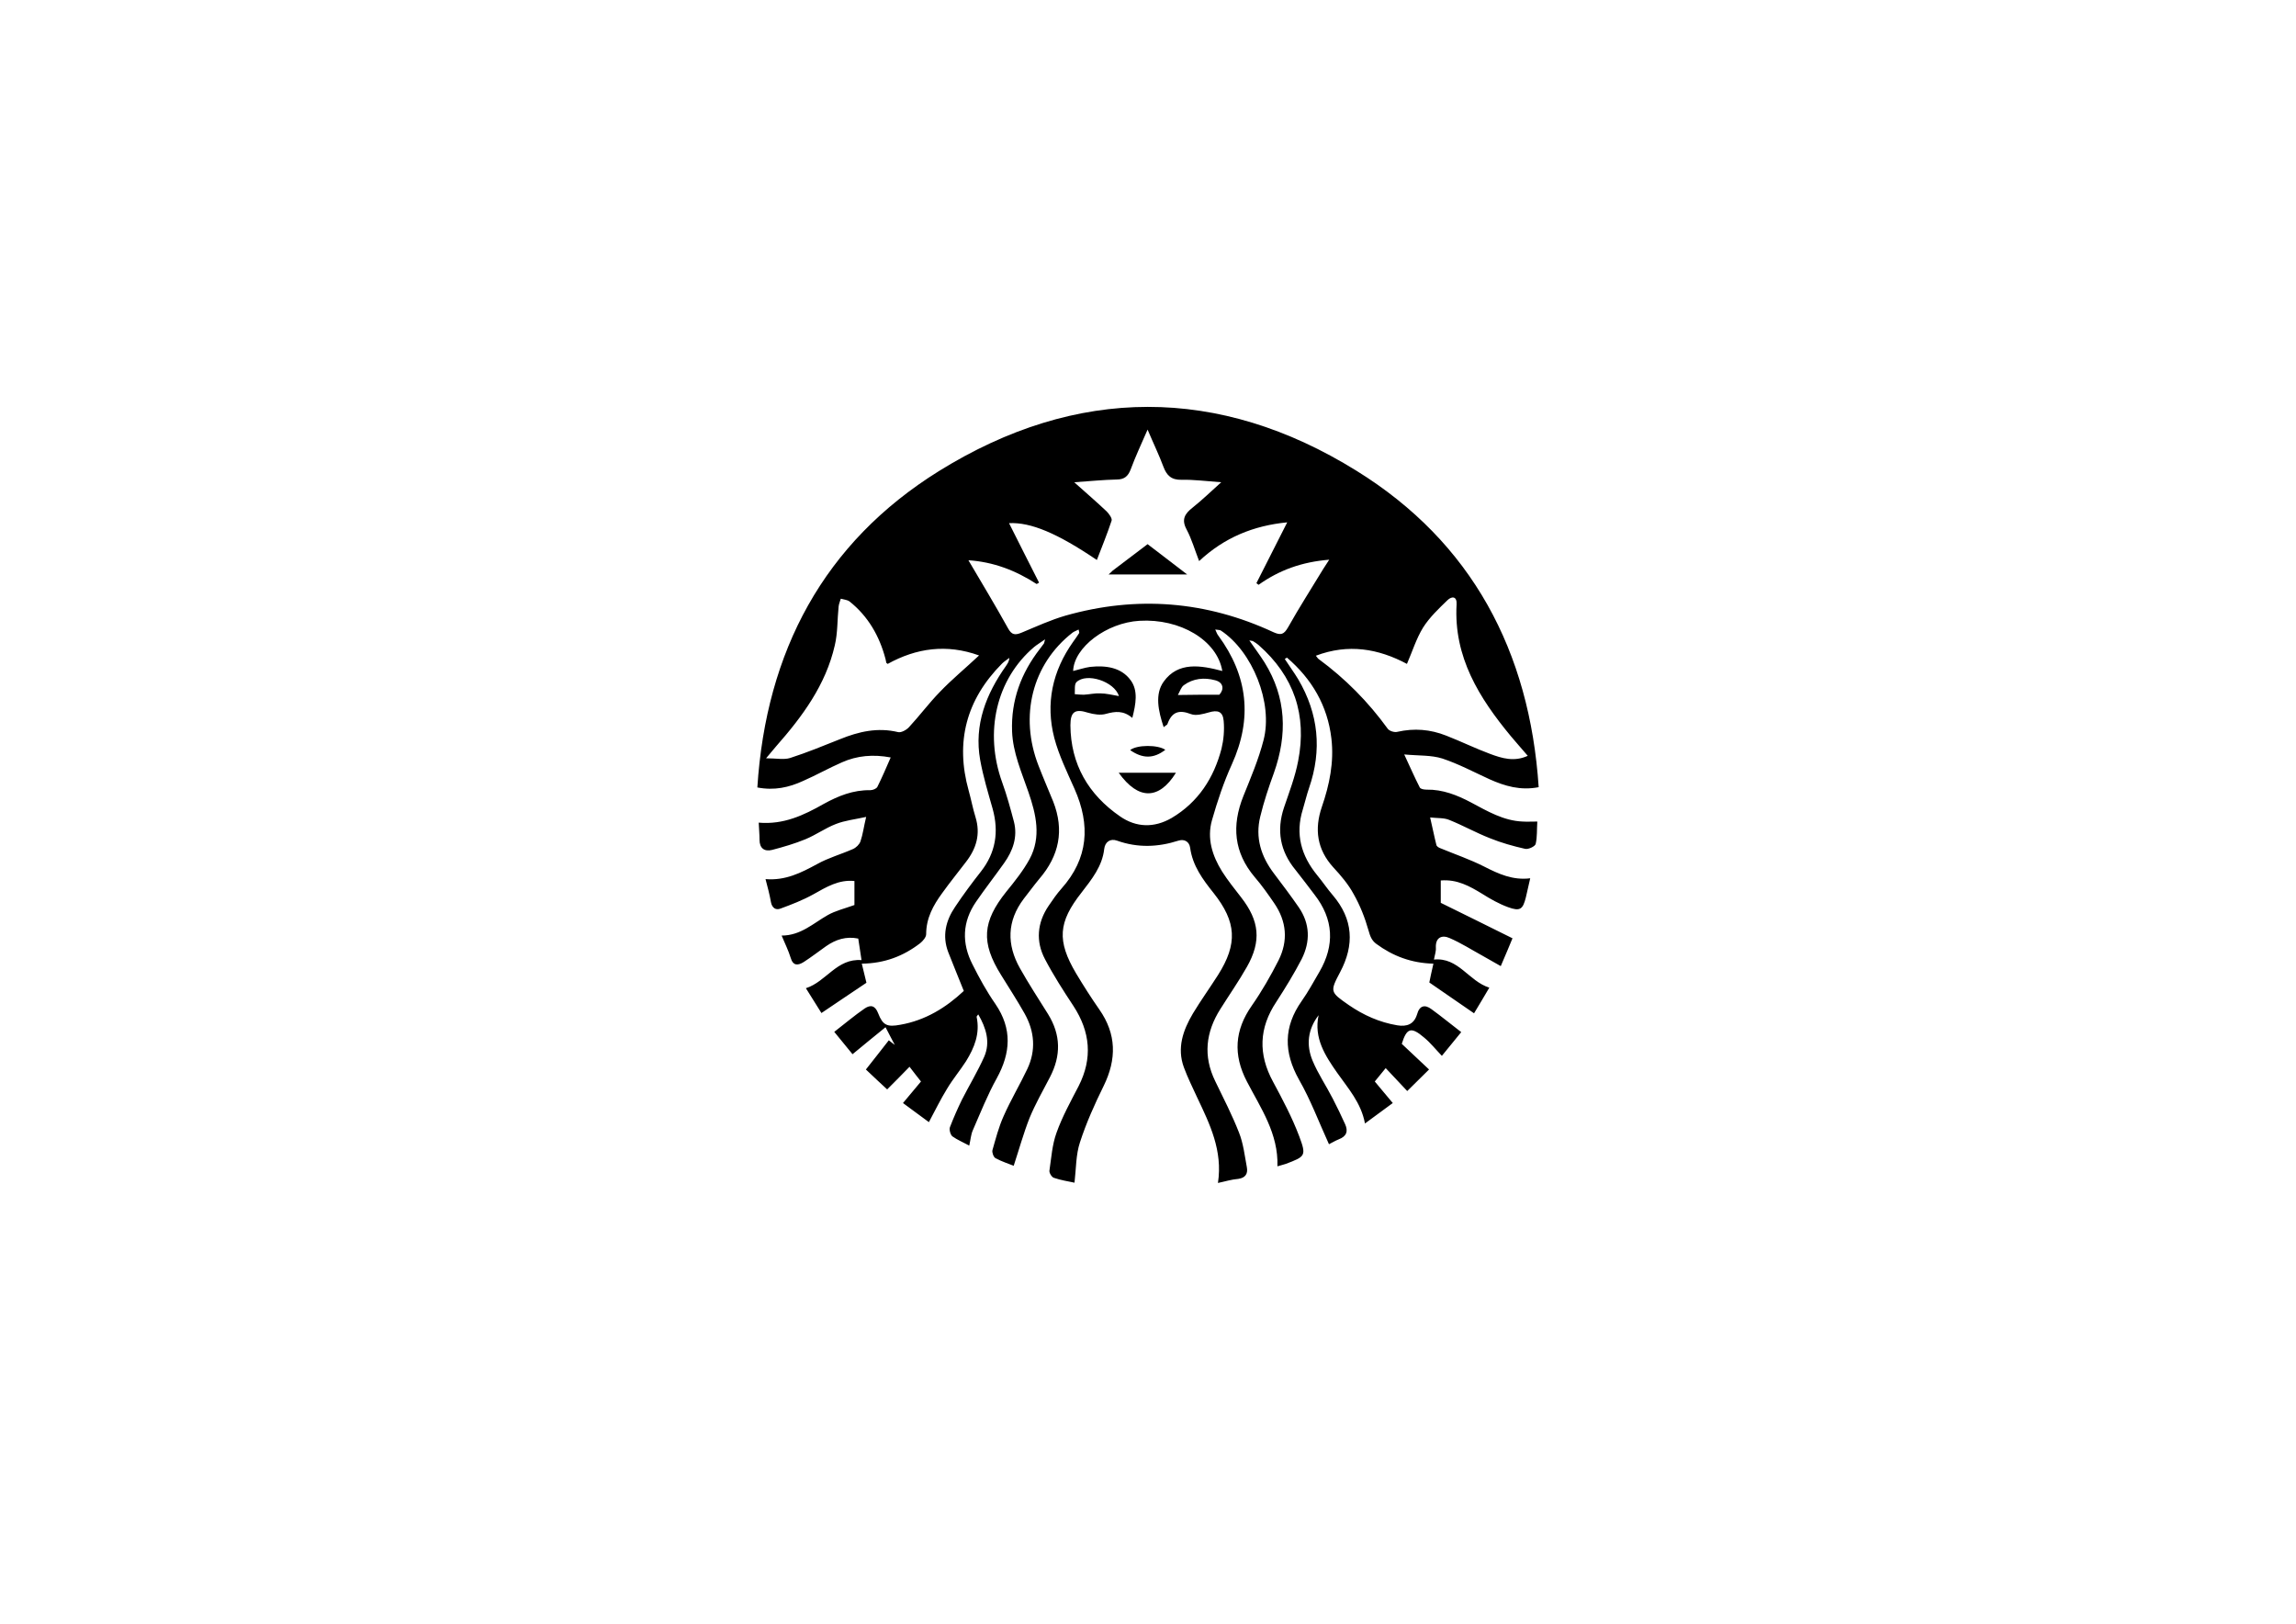 <?xml version="1.0" encoding="utf-8"?>
<!-- Generator: Adobe Illustrator 18.0.0, SVG Export Plug-In . SVG Version: 6.00 Build 0)  -->
<!DOCTYPE svg PUBLIC "-//W3C//DTD SVG 1.1//EN" "http://www.w3.org/Graphics/SVG/1.1/DTD/svg11.dtd">
<svg version="1.1" id="Layer_1" xmlns="http://www.w3.org/2000/svg" xmlns:xlink="http://www.w3.org/1999/xlink" x="0px" y="0px"
	 viewBox="0 0 841.9 595.3" enable-background="new 0 0 841.9 595.3" xml:space="preserve">
<g>
	<path d="M446.6,433.7c1.8-11.9-3-21.6-7.6-31.3c-1.7-3.7-3.5-7.3-4.9-11.1c-2.6-7.1-0.3-13.6,3.3-19.7c2.9-4.8,6.2-9.4,9.2-14.1
		c7.3-11.5,6.8-19.5-1.6-30.1c-4-5-7.7-10-8.6-16.6c-0.3-2.2-2.1-3.3-4.3-2.6c-7.5,2.4-14.9,2.7-22.5,0c-2.5-0.9-4.4,0.5-4.7,3
		c-0.7,6.4-4.6,11.2-8.3,16c-8.6,10.9-9.1,17.7-2,29.7c2.7,4.5,5.5,8.9,8.5,13.2c6.3,9,6.4,18.2,1.6,28c-3.3,6.7-6.4,13.6-8.7,20.7
		c-1.5,4.5-1.4,9.6-2,14.8c-2.3-0.5-5-0.9-7.6-1.8c-0.8-0.3-1.7-1.8-1.6-2.6c0.7-4.7,1-9.5,2.6-13.9c2.1-5.9,5.2-11.5,8.1-17.1
		c5.2-10.2,4.3-19.9-1.9-29.4c-3.7-5.6-7.3-11.2-10.4-17.1c-3.5-6.6-2.9-13.4,1.3-19.6c1.5-2.2,3-4.4,4.7-6.3
		c9.9-11.1,10.7-23.3,4.8-36.6c-2.7-6.1-5.7-12.2-7.4-18.6c-3.3-12.7-0.7-24.6,6.9-35.3c0.8-1.1,1.5-2.1,2.2-3.2
		c0.1-0.1,0-0.4-0.2-1.3c-0.9,0.5-1.7,0.7-2.3,1.2c-14.7,11.5-19.5,30.5-12.4,48.7c1.7,4.4,3.6,8.8,5.4,13.2
		c4.1,10.5,2.2,19.8-5.1,28.3c-2,2.4-3.8,4.9-5.7,7.3c-6.2,8.2-6.3,16.8-1.4,25.5c3.2,5.7,6.8,11.2,10.3,16.8
		c4.7,7.6,4.8,15.2,0.7,23.1c-2.6,5-5.4,9.9-7.5,15c-2.2,5.6-3.8,11.4-5.8,17.5c-1.7-0.7-4.3-1.5-6.7-2.8c-0.7-0.4-1.3-2.1-1.1-2.9
		c1.2-4.2,2.3-8.5,4.1-12.5c2.6-5.9,5.9-11.4,8.7-17.3c3.2-6.8,2.7-13.7-1-20.3c-2.7-4.8-5.7-9.4-8.6-14.1
		c-7.5-12-6.9-19.6,1.9-30.6c3.1-3.8,6.2-7.7,8.5-11.9c4.4-8.1,2.4-16.5-0.4-24.6c-2.5-7.3-5.7-14.4-6-22.3
		c-0.4-11.4,3.3-21.3,10.2-30.2c0.5-0.7,1-1.3,1.5-2c0.1-0.2,0.1-0.4,0.4-1.5c-1.7,1.2-2.9,1.9-4,2.8
		c-13.9,11.8-18.4,31.2-11.7,49.7c1.7,4.7,3,9.5,4.3,14.4c1.4,5.6-0.4,10.6-3.6,15.1c-3.4,4.8-7,9.4-10.3,14.2
		c-5.1,7.4-5.3,15.2-1.3,23c2.5,5,5.2,9.9,8.4,14.5c6.2,9.1,5.6,17.9,0.5,27.2c-3.4,6.1-6,12.7-8.8,19.1c-0.7,1.6-0.8,3.4-1.3,5.6
		c-2.2-1.2-4.4-2.1-6.2-3.4c-0.7-0.6-1.2-2.4-0.9-3.3c1.3-3.4,2.8-6.8,4.4-10.1c2.7-5.3,5.8-10.4,8.2-15.8
		c2.3-5.3,0.7-10.5-2.2-15.5c-0.3,0.4-0.6,0.7-0.6,0.9c1.3,6.1-0.8,11.3-3.9,16.3c-2.2,3.4-4.8,6.5-6.9,10c-2.4,3.9-4.4,8-6.7,12.3
		c-2.8-2-5.9-4.4-9.5-7c2.3-2.7,4.3-5.2,6.6-7.9c-1.1-1.4-2.3-2.9-4.2-5.4c-2.8,2.9-5.3,5.4-8.2,8.3c-2-1.8-4.5-4.2-7.8-7.3
		c2.9-3.7,5.7-7.2,8.4-10.7c0.7,0.6,1.5,1.1,2.2,1.7c-1-1.8-1.9-3.7-3.4-6.5c-4.2,3.4-8,6.5-12.1,9.9c-1.9-2.3-4.1-5-6.7-8.2
		c3.9-3,7.4-6,11.2-8.6c2.1-1.4,3.8-1.1,4.9,1.8c1.7,4.4,3.3,5.1,8.1,4.2c9.2-1.6,16.8-6.3,23.3-12.4c-2-5-3.9-9.6-5.7-14.2
		c-2.3-6-0.9-11.6,2.5-16.6c3-4.5,6.2-8.8,9.5-13c5.4-6.9,6.6-14.5,4.3-22.9c-1.7-6-3.5-11.9-4.6-18c-2.3-12.9,2.2-24.2,9.5-34.5
		c0.5-0.8,1.1-1.5,1.2-2.9c-0.9,0.7-1.9,1.3-2.7,2.1c-13.1,13.2-17.2,28.7-12.2,46.6c0.9,3.2,1.5,6.5,2.5,9.7
		c1.9,6.2,0.3,11.5-3.5,16.4c-2.9,3.8-5.9,7.5-8.7,11.4c-3.3,4.5-5.9,9.2-5.9,15.1c0,1.1-1.2,2.5-2.2,3.3c-6.1,4.7-13,7.4-21.4,7.5
		c0.7,2.9,1.3,5.4,1.7,7c-5.6,3.7-10.8,7.3-16.5,11.1c-1.7-2.7-3.6-5.8-5.7-9.1c7.5-2.4,11.3-11,20.4-10.3c-0.4-2.8-0.8-5.3-1.2-7.9
		c-4.4-0.9-8.2,0.3-11.8,2.8c-2.7,1.9-5.4,4-8.2,5.8c-2.1,1.3-3.9,1.5-4.8-1.6c-0.8-2.6-2-5-3.3-8.1c7,0,11.6-4.5,16.9-7.5
		c2.8-1.6,6.2-2.4,9.8-3.7c0-2.4,0-5.4,0-8.8c-5.7-0.6-10.3,2.2-15.1,4.9c-3.8,2.1-7.9,3.7-12,5.2c-1.8,0.7-3.1-0.3-3.5-2.3
		c-0.5-2.8-1.2-5.5-2-8.5c7.3,0.6,13-2.3,18.9-5.5c4.1-2.3,8.8-3.6,13.1-5.5c1.2-0.5,2.4-1.7,2.8-2.8c0.9-2.6,1.2-5.3,2.1-9
		c-4.1,0.9-7.8,1.3-11.1,2.6c-3.9,1.5-7.3,4-11.2,5.6s-8,2.8-12.2,3.9c-2.8,0.7-4.6-0.6-4.6-3.7c0-2-0.2-4-0.3-6.3
		c9.1,0.8,16.5-2.7,23.9-6.9c5.3-2.9,10.7-5.1,17-5c0.9,0,2.2-0.5,2.6-1.2c1.7-3.4,3.2-6.9,4.9-10.8c-6.4-1.2-12.3-0.7-17.9,1.8
		c-4.8,2.1-9.4,4.7-14.2,6.8c-5.2,2.4-10.6,3.6-16.8,2.4c3.2-49.8,24.3-89.7,66.6-116c50.4-31.3,102.7-31.4,153.1-0.1
		c42.3,26.2,63.5,66.2,66.8,116c-6.7,1.3-12.4-0.4-18-2.9c-5.7-2.6-11.3-5.6-17.3-7.6c-4.1-1.3-8.6-1-14-1.5
		c2.2,4.7,3.8,8.4,5.7,12.1c0.3,0.6,1.6,0.8,2.5,0.8c5.9-0.1,11.2,2,16.3,4.7c6,3.2,11.9,6.7,18.9,7c1.6,0.1,3.3,0,5.4,0
		c-0.2,2.9,0,5.6-0.6,8.2c-0.2,0.9-2.7,2.1-3.9,1.8c-4.4-1-8.7-2.2-12.9-3.9c-5.1-2-9.9-4.7-14.9-6.7c-1.9-0.8-4.2-0.6-7-0.9
		c0.9,3.8,1.5,7,2.3,10.1c0.1,0.5,0.9,1,1.5,1.2c5.3,2.2,10.9,4.1,16,6.7c5.3,2.7,10.5,5.1,16.9,4.3c-0.6,2.6-1.1,4.8-1.6,7
		c-1.1,4.4-2.1,5.2-6.5,3.6c-3.3-1.2-6.5-3-9.5-4.9c-4.6-2.8-9.2-5.4-15.2-4.9c0,3.2,0,6.2,0,8.2c9,4.4,17.4,8.6,26.3,13
		c-1.1,2.6-2.5,6.1-4.3,10.2c-2.5-1.4-4.6-2.6-6.7-3.8c-4-2.2-7.9-4.7-12.1-6.5c-2.7-1.2-5.2-0.3-5,3.6c0.1,1.3-0.4,2.6-0.7,4.3
		c9-0.9,12.7,7.9,20.3,10.3c-1.9,3.2-3.7,6.3-5.6,9.4c-5.4-3.7-10.6-7.3-16.4-11.3c0.3-1.4,0.8-4,1.5-6.9c-8.1-0.2-14.9-2.8-21-7.3
		c-1.7-1.3-2.2-2.8-2.8-4.9c-1.3-4.6-3.1-9.2-5.5-13.4c-1.9-3.5-4.6-6.7-7.4-9.7c-6-6.6-7-14-4.2-22.2c2.8-8.1,4.5-16.4,3.5-25
		c-1.4-12.1-7.2-21.9-16.3-29.7c-0.3,0.2-0.5,0.3-0.8,0.5c1.6,2.5,3.4,4.9,4.9,7.4c7.5,12.7,8.8,26,4,39.9c-0.9,2.6-1.5,5.3-2.3,7.9
		c-2.8,9-0.6,16.9,5.3,24.1c2,2.4,3.7,5,5.7,7.3c7.5,8.8,8,18.2,2.7,28.2c-3.8,7.2-3.7,7.3,3.2,12.1c5.4,3.7,11.2,6.3,17.7,7.4
		c3.6,0.6,6.2-0.4,7.3-4c0.9-3.3,2.9-3.7,5.3-1.9c3.6,2.6,7.1,5.5,10.9,8.4c-2.5,3.1-4.7,5.8-7.1,8.7c-2.3-2.4-4.2-4.8-6.5-6.7
		c-4.8-4.1-6.4-3.5-8.2,2.3c3.3,3.1,6.5,6.1,10,9.4c-2.9,2.9-5.4,5.3-8,7.9c-2.6-2.8-5.1-5.4-7.9-8.4c-1.6,1.9-2.8,3.5-4,4.9
		c2.2,2.6,4.3,5.2,6.6,7.9c-3.5,2.6-6.7,4.9-10.2,7.5c-1.4-7.6-6.2-12.9-10.2-18.6c-4.4-6.3-8.6-12.7-6.8-21.1
		c-4,5.2-4.6,11-2.2,16.7c2,4.8,5,9.2,7.4,13.9c1.6,3.1,3.1,6.2,4.5,9.3c1.2,2.6,0.6,4.5-2.3,5.6c-1.5,0.6-2.9,1.5-3.6,1.8
		c-3.7-8.1-6.7-16.2-11-23.7c-5.6-10-5.7-19.3,1-28.8c2.4-3.4,4.4-7.1,6.5-10.7c5.7-9.8,5.2-19.3-1.8-28.3c-2.3-3-4.6-6.1-7-9.1
		c-5.6-6.8-7-14.4-4.2-22.8c1.9-5.6,4.1-11.3,5.2-17.1c3.3-16.8-1.5-31.1-14.5-42.5c-0.6-0.5-1.3-1-2-1.4c-0.3-0.2-0.6-0.1-1.4-0.3
		c2,2.9,3.9,5.4,5.6,8.1c8,12.9,8.4,26.4,3.4,40.5c-1.9,5.2-3.7,10.6-5,16c-1.9,7.7,0.3,14.6,5,20.8c3.1,4.1,6.2,8.2,9.1,12.4
		c4.2,6.1,4.3,12.6,1.1,19c-2.8,5.4-6,10.6-9.3,15.7c-6.4,9.6-6.7,19.2-1.2,29.3c3.5,6.5,7,13.1,9.6,20c2.7,7.2,2.2,7.4-4.9,10.1
		c-0.9,0.3-1.8,0.5-3.1,0.9c0.4-12-6.1-21.3-11.2-31.1c-5.1-9.8-4.5-18.8,1.8-27.8c3.7-5.3,6.9-10.9,9.8-16.6c3.6-7.2,3-14.3-1.6-21
		c-2.2-3.2-4.5-6.5-7.1-9.5c-7.7-9.1-8.5-18.9-4.2-29.7c2.7-6.7,5.6-13.5,7.4-20.5c3.6-13.7-4.1-32.6-15.6-40.2
		c-0.4-0.3-1-0.2-2.1-0.4c0.5,1.1,0.7,1.7,1.1,2.2c10.9,14.8,12.6,30.4,5,47.2c-3,6.6-5.3,13.5-7.3,20.5c-1.9,6.7,0.1,13,3.7,18.8
		c2.1,3.3,4.6,6.4,7,9.5c6.7,8.6,7.5,16,2.1,25.5c-3,5.3-6.5,10.3-9.7,15.4c-5.4,8.5-6.4,17.3-1.9,26.5c3,6.2,6.2,12.4,8.7,18.8
		c1.6,4,2.1,8.5,2.9,12.8c0.4,2.3-0.5,3.8-3.1,4.2C451.6,432.4,449.4,433.1,446.6,433.7z M355.1,205.4c5,8.5,9.9,16.6,14.5,24.9
		c1.4,2.6,2.7,2.6,5.1,1.6c5.3-2.2,10.5-4.6,16-6.2c26.1-7.4,51.6-5.4,76.3,6.1c2.7,1.2,3.8,0.8,5.3-1.8c4.1-7.3,8.6-14.3,12.9-21.4
		c0.6-0.9,1.2-1.8,2.2-3.4c-10,0.8-18.3,3.8-25.9,9.2c-0.3-0.2-0.5-0.4-0.8-0.6c3.7-7.3,7.4-14.6,11.3-22.3
		c-12.4,1.2-23.1,5.6-32.3,14.2c-1.6-4.1-2.7-8-4.6-11.6c-2-3.7-0.6-5.8,2.2-8c3.4-2.7,6.5-5.7,10.5-9.3c-5.6-0.4-10.1-1-14.5-0.9
		c-3.8,0.1-5.5-1.6-6.7-4.8c-1.6-4.3-3.6-8.4-5.8-13.6c-2.4,5.5-4.5,10-6.2,14.6c-1,2.6-2.4,3.7-5.2,3.7c-4.8,0.1-9.6,0.6-15.5,1
		c4.6,4.1,8.3,7.3,11.9,10.7c0.9,0.9,2.1,2.6,1.8,3.4c-1.6,4.8-3.5,9.5-5.4,14.4c-14.5-9.8-24.2-13.9-32.2-13.5
		c3.7,7.3,7.3,14.6,11,21.8c-0.3,0.2-0.6,0.4-0.9,0.5C372.4,209.1,364.2,206,355.1,205.4z M426.7,266.6c-2-6-3.3-12.1,0-16.7
		c5.3-7.4,13.6-6,21.5-3.9c-1.9-11.3-15.5-19.3-30.4-18.4c-12,0.7-24,9.7-24.3,18.4c2.1-0.5,4.1-1.2,6.2-1.5
		c5.7-0.6,11.4,0.1,14.9,4.9c2.8,3.8,1.9,8.7,0.6,13.8c-3.3-2.8-6.3-2.4-9.6-1.5c-2,0.6-4.5,0.2-6.6-0.4c-4.7-1.5-6.5-0.5-6.5,4.6
		c0.1,14.3,6.6,25.4,18.2,33.4c5.9,4.1,12.5,4.3,18.9,0.6c9.8-5.8,15.5-14.7,18.3-25.4c0.8-3.3,1.1-6.8,0.8-10.2
		c-0.3-3.5-2.2-4.1-5.5-3.1c-2.1,0.6-4.7,1.3-6.5,0.6c-4.4-1.7-7-0.8-8.6,3.6C428.1,265.7,427.5,265.9,426.7,266.6z M515.9,243.4
		c-10.5-5.6-21.5-7.5-33.4-3c0.5,0.6,0.7,1,1,1.2c9.8,7.2,18.2,15.7,25.3,25.5c0.6,0.9,2.5,1.5,3.6,1.2c6.2-1.4,12.1-0.9,17.9,1.4
		c5.4,2.1,10.7,4.7,16.1,6.7c4.3,1.6,8.8,3,13.8,0.7c-2.2-2.6-4.3-4.9-6.2-7.2c-11.6-14-21-29-19.9-48.3c0.2-3-1.7-3.1-3.3-1.6
		c-3.2,3.1-6.6,6.3-9,10.1C519.3,234.2,517.9,238.8,515.9,243.4z M359,240.3c-11.9-4.3-23-2.7-33.5,3.1c-0.3-0.3-0.5-0.3-0.5-0.4
		c-0.1-0.5-0.2-0.9-0.3-1.4c-2.2-8.4-6.4-15.7-13.2-21.1c-0.8-0.6-2.1-0.7-3.2-1c-0.3,1-0.7,1.9-0.8,2.9c-0.5,4.7-0.3,9.6-1.4,14.2
		c-3.3,14.5-11.9,26.1-21.5,37c-1,1.2-2,2.4-3.7,4.4c3.7,0,6.5,0.6,8.8-0.1c6.2-2,12.3-4.5,18.3-6.9c6.9-2.8,13.8-4.4,21.3-2.6
		c1.1,0.3,3.1-0.8,4-1.8c3.9-4.2,7.3-8.8,11.3-12.9C349,249.1,354,245,359,240.3z M410.3,255.2c-1.7-5.4-11.9-8.7-15.6-5.1
		c-0.8,0.8-0.5,2.9-0.6,4.4c1.1,0.1,2.2,0.2,3.3,0.2c2-0.1,4-0.6,6-0.5C405.6,254.2,407.9,254.8,410.3,255.2z M447.1,254.7
		c1.8-1.9,1.6-4.5-1.5-5.3c-4-1.1-8.1-0.7-11.5,1.8c-1,0.7-1.4,2.2-2.2,3.6C437.3,254.7,441.8,254.7,447.1,254.7z"/>
	<path d="M406.5,210.6c0.7-0.6,1.1-1,1.5-1.4c4.2-3.2,8.3-6.3,12.8-9.7c4.8,3.7,9.6,7.3,14.5,11.1
		C425.5,210.6,416.2,210.6,406.5,210.6z"/>
	<path d="M410.2,283.3c7.1,0,14,0,21,0C425,293.3,417.4,293.4,410.2,283.3z"/>
	<path d="M414.4,275c2.5-2,10.2-2,12.9-0.1C423,278.2,419,278.2,414.4,275z"/>
</g>
</svg>
